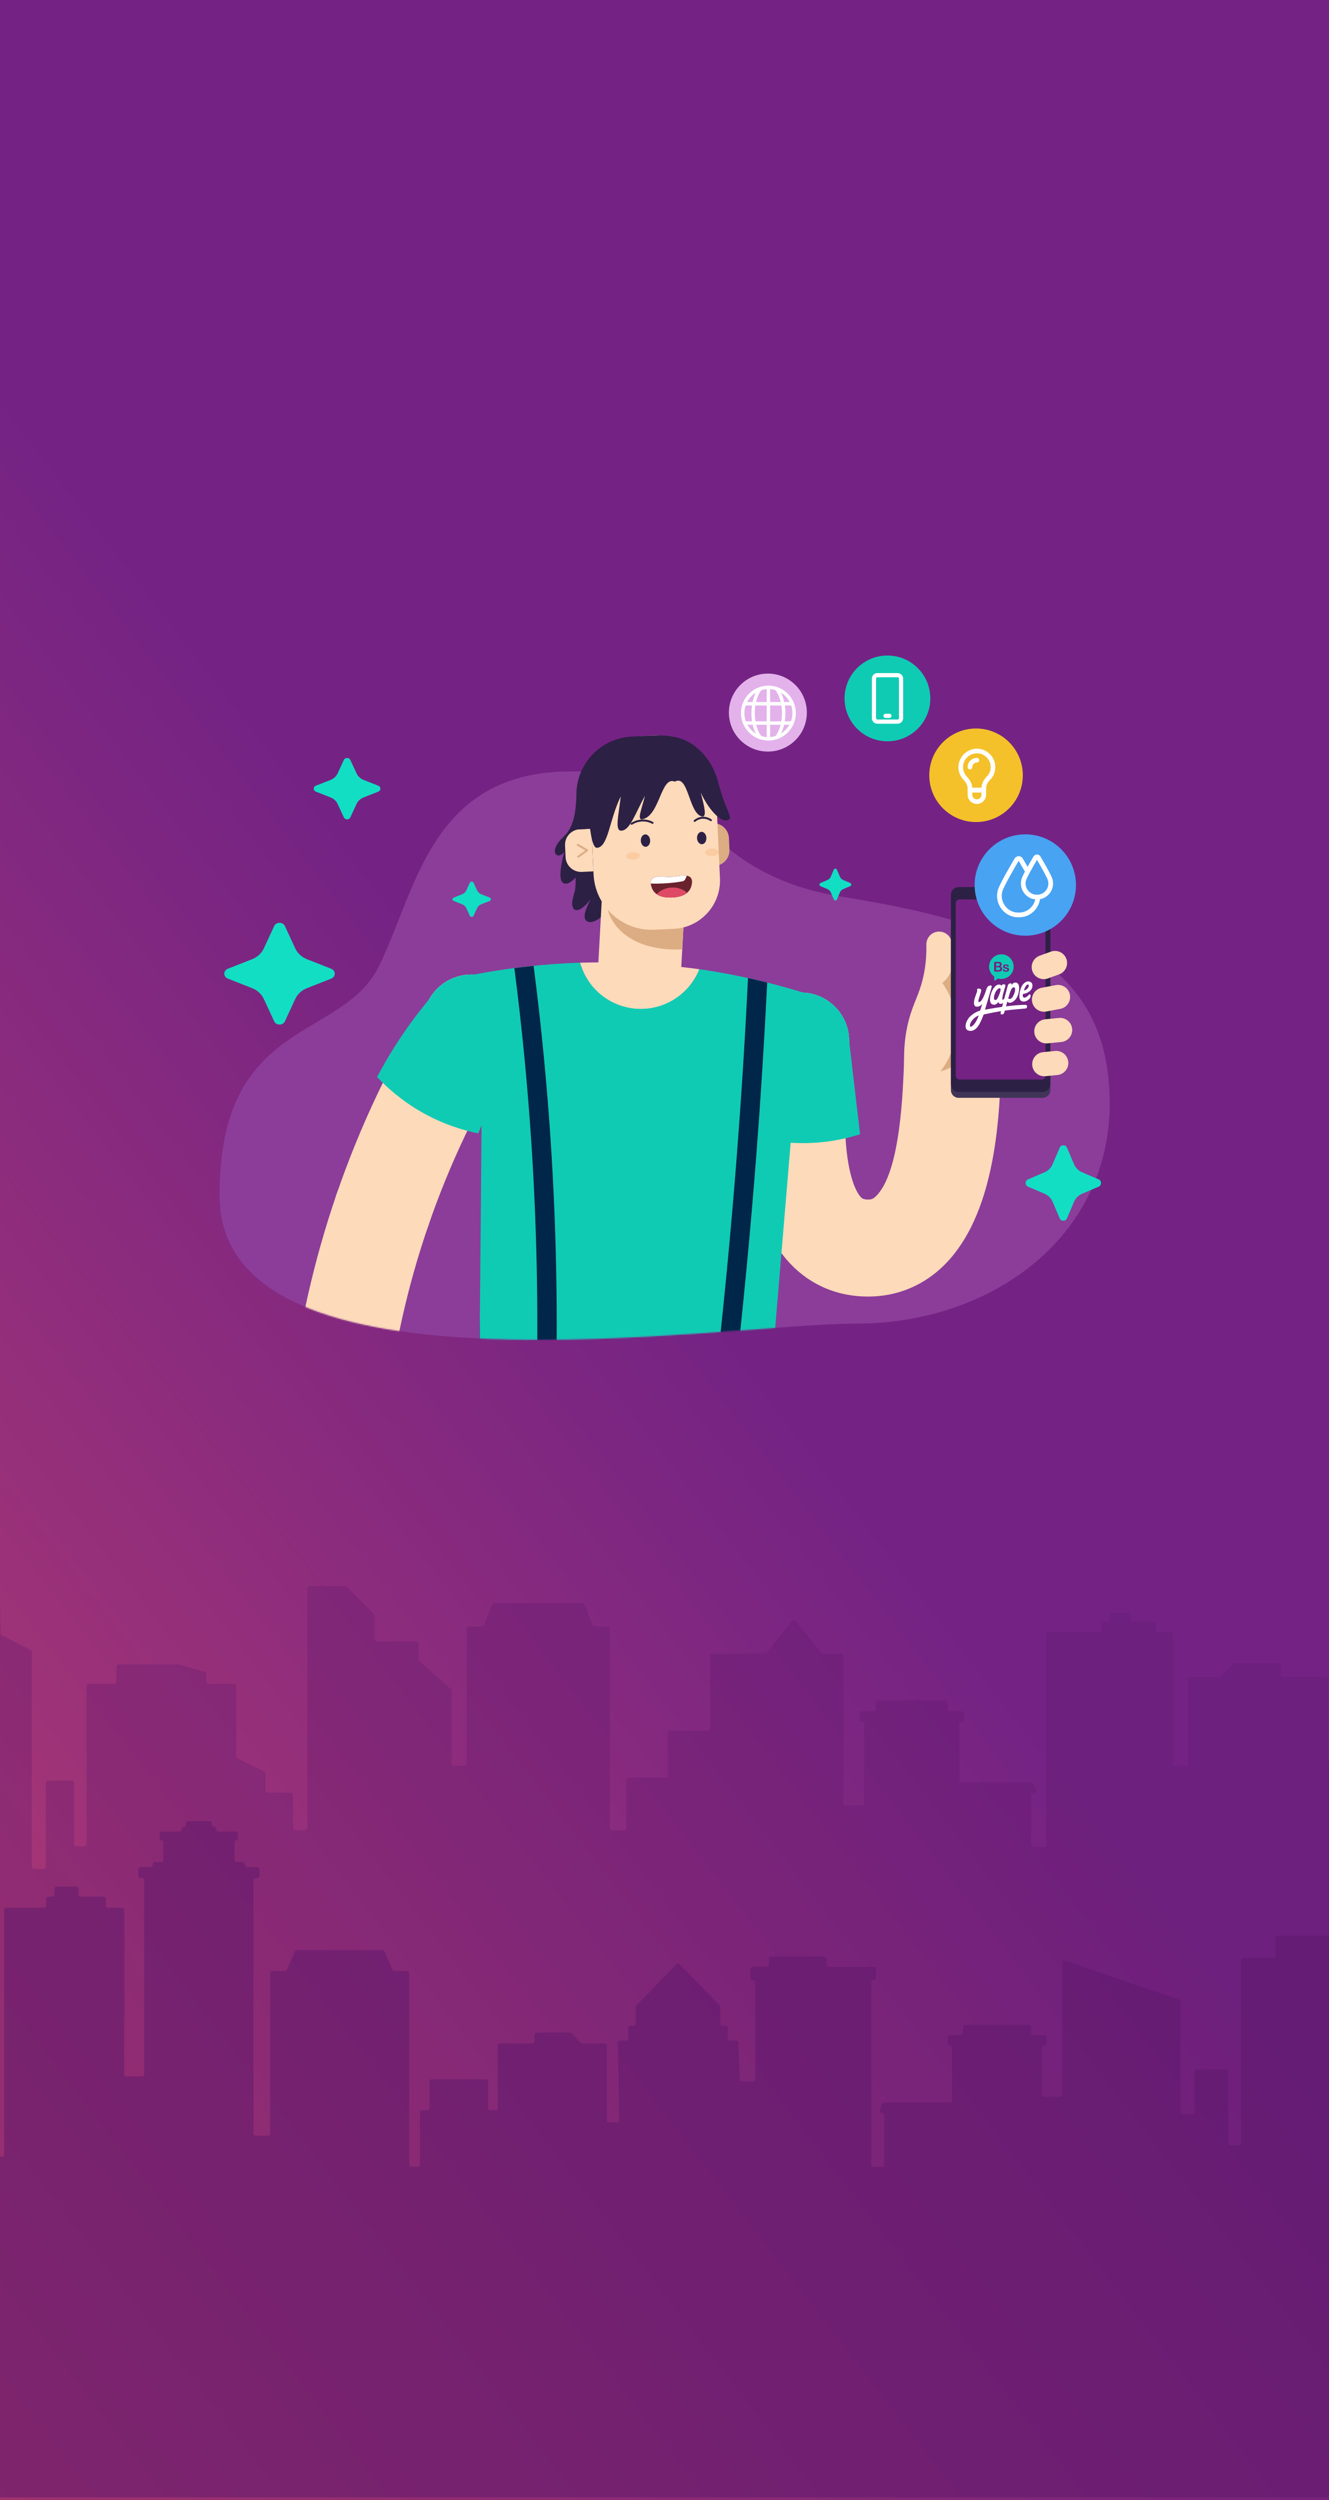 <svg width="1000" height="1881" viewBox="0 0 1000 1881" fill="none" xmlns="http://www.w3.org/2000/svg">
<rect x="0" y="0" width="1000" height="1881" fill="#333333" stroke="none"/>
<g clip-path="url(#clip0_1357_6465)">
<rect width="1000" height="1881" fill="white"/>
<g clip-path="url(#clip1_1357_6465)">
<rect width="1000" height="1881" fill="url(#paint0_linear_1357_6465)"/>
<path opacity="0.3" d="M1099.11 1359.92C1099.11 1358.91 1098.32 1358.08 1097.37 1358.08H1075.81C1074.85 1358.08 1074.07 1357.26 1074.07 1356.25V1327.69C1074.07 1326.68 1073.29 1325.85 1072.33 1325.85H1066.45C1065.5 1325.85 1064.72 1325.03 1064.72 1324.02V1297.89C1064.72 1296.88 1063.93 1296.05 1062.98 1296.05H1010.11C1009.15 1296.05 1008.37 1296.88 1008.37 1297.89V1324.02C1008.37 1325.03 1007.59 1325.85 1006.63 1325.85H1000.75C999.801 1325.85 999.017 1325.03 999.017 1324.02V1263.41C999.017 1262.4 998.233 1261.57 997.281 1261.57H965.411C964.459 1261.57 963.675 1260.74 963.675 1259.73V1252.98C963.675 1251.97 962.89 1251.14 961.938 1251.14H929.06C928.556 1251.14 928.108 1251.38 927.772 1251.74L919.426 1261.04C919.09 1261.39 918.642 1261.63 918.138 1261.63H895.79C894.838 1261.63 894.054 1262.46 894.054 1263.47V1326.57C894.054 1327.57 893.27 1328.4 892.317 1328.4H884.028C883.076 1328.4 882.292 1327.57 882.292 1326.57V1229.58C882.292 1228.57 881.508 1227.74 880.556 1227.74H871.594C870.642 1227.74 869.858 1226.91 869.858 1225.9V1221.99C869.858 1220.99 869.073 1220.16 868.121 1220.16H852.887C851.934 1220.16 851.15 1219.33 851.15 1218.32V1215.12C851.15 1214.11 850.366 1213.28 849.414 1213.28H836.475C835.523 1213.28 834.739 1214.11 834.739 1215.12V1218.32C834.739 1219.33 833.955 1220.16 833.003 1220.16H830.931C829.978 1220.16 829.194 1220.99 829.194 1221.99V1225.9C829.194 1226.91 828.41 1227.74 827.458 1227.74H788.867C787.915 1227.74 787.131 1228.57 787.131 1229.58V1387.77C787.131 1388.78 786.347 1389.6 785.394 1389.6H777.665C776.713 1389.6 775.929 1388.78 775.929 1387.77V1350.86C775.929 1349.85 776.713 1349.02 777.665 1349.02H777.889C779.177 1349.02 780.018 1347.6 779.513 1346.41L777.609 1341.97C777.329 1341.32 776.713 1340.9 775.985 1340.9H723.615C722.663 1340.9 721.879 1340.07 721.879 1339.07V1297.18C721.879 1296.17 722.663 1295.34 723.615 1295.34C724.568 1295.34 725.352 1294.51 725.352 1293.51V1289.06C725.352 1288.05 724.568 1287.23 723.615 1287.23H714.822C713.87 1287.23 713.086 1286.4 713.086 1285.39V1280.95C713.086 1279.94 712.301 1279.11 711.349 1279.11H660.772C659.82 1279.11 659.036 1279.94 659.036 1280.95V1285.39C659.036 1286.4 658.252 1287.23 657.3 1287.23H648.506C647.554 1287.23 646.77 1288.05 646.77 1289.06V1293.51C646.77 1294.51 647.554 1295.34 648.506 1295.34C649.458 1295.34 650.242 1296.17 650.242 1297.18V1356.43C650.242 1357.43 649.458 1358.26 648.506 1358.26H636.352C635.4 1358.26 634.616 1357.43 634.616 1356.43V1245.93C634.616 1244.92 633.831 1244.09 632.879 1244.09H619.101C618.597 1244.09 618.093 1243.86 617.757 1243.44L598.657 1219.57C597.929 1218.68 596.697 1218.68 595.969 1219.57L576.869 1243.44C576.533 1243.86 576.029 1244.09 575.525 1244.09H536.15C535.198 1244.09 534.414 1244.92 534.414 1245.93V1300.14C534.414 1301.15 533.63 1301.98 532.677 1301.98H504.224C503.272 1301.98 502.488 1302.81 502.488 1303.81V1335.45C502.488 1336.46 501.704 1337.29 500.752 1337.29H472.971C472.018 1337.29 471.234 1338.12 471.234 1339.13V1375.09C471.234 1376.1 470.45 1376.93 469.498 1376.93H460.649C459.696 1376.93 458.912 1376.1 458.912 1375.09V1225.43C458.912 1224.42 458.128 1223.59 457.176 1223.59H447.374C446.646 1223.59 446.03 1223.12 445.75 1222.47L439.813 1207.18C439.533 1206.47 438.917 1206.06 438.189 1206.06H371.873C371.145 1206.06 370.528 1206.53 370.248 1207.18L364.311 1222.47C364.031 1223.18 363.415 1223.59 362.687 1223.59H352.885C351.933 1223.59 351.149 1224.42 351.149 1225.43V1326.57C351.149 1327.57 350.365 1328.4 349.413 1328.4H341.515C340.563 1328.4 339.779 1327.57 339.779 1326.57V1272.12C339.779 1271.58 339.555 1271.05 339.163 1270.7L315.527 1249.48C315.135 1249.13 314.911 1248.6 314.911 1248.06V1236.69C314.911 1235.68 314.126 1234.85 313.174 1234.85H283.545C282.593 1234.85 281.809 1234.02 281.809 1233.01V1215.65C281.809 1215.12 281.585 1214.65 281.249 1214.29L260.861 1193.79C260.525 1193.44 260.077 1193.26 259.629 1193.26H233.024C232.072 1193.26 231.288 1194.09 231.288 1195.1V1375.03C231.288 1376.04 230.504 1376.87 229.551 1376.87H222.27C221.318 1376.87 220.534 1376.04 220.534 1375.03V1350.5C220.534 1349.49 219.75 1348.66 218.797 1348.66H201.49C200.538 1348.66 199.754 1347.84 199.754 1346.83V1334.56C199.754 1333.85 199.362 1333.2 198.746 1332.9L178.75 1322.89C178.134 1322.6 177.742 1321.94 177.742 1321.23V1268.62C177.742 1267.61 176.958 1266.79 176.006 1266.79H156.962C156.01 1266.79 155.226 1265.96 155.226 1264.95V1259.68C155.226 1258.85 154.722 1258.14 153.938 1257.9L134.614 1252.21C134.614 1252.21 134.278 1252.15 134.166 1252.15H89.302C88.35 1252.15 87.566 1252.98 87.566 1253.99V1264.95C87.566 1265.96 86.782 1266.79 85.83 1266.79H66.786C65.834 1266.79 65.05 1267.61 65.05 1268.62V1387.23C65.05 1388.24 64.266 1389.07 63.314 1389.07H57.545C56.593 1389.07 55.809 1388.24 55.809 1387.23V1341.38C55.809 1340.37 55.024 1339.54 54.072 1339.54H36.205C35.253 1339.54 34.468 1340.37 34.468 1341.38V1404.18C34.468 1405.19 33.684 1406.02 32.732 1406.02H25.619C24.667 1406.02 23.883 1405.19 23.883 1404.18V1243.09C23.883 1242.38 23.491 1241.72 22.93 1241.43L1.367 1230.11C0.751 1229.81 0.414 1229.16 0.414 1228.45L0.246 1211.51C0.246 1210.09 -1.154 1209.26 -2.33 1209.91L-57.78 1241.37C-58.34 1241.66 -58.732 1242.32 -58.732 1243.03V1356.37C-58.732 1357.37 -59.516 1358.2 -60.468 1358.2H-66.518C-67.47 1358.2 -68.254 1357.37 -68.254 1356.37V1274.55C-68.254 1273.54 -69.038 1272.71 -69.99 1272.71H-91.386C-91.89 1272.71 -92.338 1272.47 -92.674 1272.12L-100.684 1263.17C-101.02 1262.82 -101.468 1262.58 -101.972 1262.58H-133.449C-134.402 1262.58 -135.186 1263.41 -135.186 1264.42V1270.75C-135.186 1271.76 -135.97 1272.59 -136.922 1272.59H-167.392C-168.344 1272.59 -169.128 1273.42 -169.128 1274.43V1332.55C-169.128 1333.56 -169.912 1334.39 -170.864 1334.39H-176.409C-177.361 1334.39 -178.145 1333.56 -178.145 1332.55V1307.61C-178.145 1306.6 -178.93 1305.77 -179.882 1305.77H-230.571C-231.523 1305.77 -232.307 1306.6 -232.307 1307.61V1332.55C-232.307 1333.56 -233.091 1334.39 -234.043 1334.39H-239.588C-240.541 1334.39 -241.325 1335.22 -241.325 1336.22C-241.325 1429.87 -241.329 1883.85 -241.325 1977.5C-241.325 1977.5 1046.05 1977.5 1099.11 1977.5C1099.11 1969.02 1099.11 1388.03 1099.11 1359.92Z" fill="#5E186C"/>
<path opacity="0.5" d="M1334.46 1599.33V1490.53C1334.46 1489.54 1333.71 1488.81 1332.83 1488.81H1299.5C1298.56 1488.81 1297.87 1488.02 1297.87 1487.09V1483.98C1297.87 1482.99 1297.12 1482.26 1296.24 1482.26H1294.67C1293.73 1482.26 1293.05 1481.47 1293.05 1480.54V1478.03C1293.05 1477.03 1292.29 1476.31 1291.42 1476.31H1280.39C1279.45 1476.31 1278.76 1477.1 1278.76 1478.03V1480.54C1278.76 1481.53 1278.01 1482.26 1277.13 1482.26H1264.1C1263.16 1482.26 1262.47 1483.06 1262.47 1483.98V1487.09C1262.47 1488.09 1261.72 1488.81 1260.84 1488.81H1253.26C1252.32 1488.81 1251.63 1489.61 1251.63 1490.53V1623.48C1251.63 1624.47 1250.88 1625.2 1250 1625.2H1241.11C1240.17 1625.2 1239.48 1624.41 1239.48 1623.48V1472.53C1239.48 1471.54 1238.73 1470.81 1237.85 1470.81H1231.33C1230.39 1470.81 1229.71 1470.02 1229.71 1469.09V1453.34C1229.71 1452.35 1228.95 1451.62 1228.08 1451.62H1193.37C1192.43 1451.62 1191.74 1452.42 1191.74 1453.34V1469.09C1191.74 1470.09 1190.99 1470.81 1190.11 1470.81H1125.83C1124.89 1470.81 1124.2 1471.61 1124.2 1472.53V1595.03C1124.2 1596.02 1123.45 1596.75 1122.57 1596.75H1114.49C1113.55 1596.75 1112.86 1595.95 1112.86 1595.03V1569.15C1112.86 1568.16 1112.11 1567.43 1111.23 1567.43H1090.56C1089.62 1567.43 1088.93 1566.64 1088.93 1565.71V1550.95C1088.93 1550.29 1088.55 1549.63 1087.99 1549.36L1064.56 1537.58C1063.99 1537.32 1063.62 1536.66 1063.62 1536V1474.85C1063.62 1473.86 1062.87 1473.13 1061.99 1473.13H1039.31C1038.37 1473.13 1037.68 1472.34 1037.68 1471.41V1464.66C1037.68 1463.86 1037.18 1463.2 1036.49 1462.94L1013.94 1456.32C1013.94 1456.32 1013.62 1456.32 1013.5 1456.32H961.371C960.432 1456.32 959.742 1457.11 959.742 1458.04V1471.41C959.742 1472.4 958.99 1473.13 958.113 1473.13H935.434C934.494 1473.13 933.805 1473.92 933.805 1474.85V1612.17C933.805 1613.16 933.053 1613.89 932.176 1613.89H925.848C924.908 1613.89 924.219 1613.09 924.219 1612.17V1558.63C924.219 1557.64 923.468 1556.91 922.59 1556.91H900.224C899.284 1556.91 898.595 1557.7 898.595 1558.63V1588.81C898.595 1589.8 897.843 1590.53 896.966 1590.53H889.949C889.009 1590.53 888.32 1589.73 888.32 1588.81V1505.95C888.32 1505.22 887.882 1504.5 887.193 1504.3L801.486 1475.05C800.421 1474.65 799.294 1475.51 799.294 1476.7V1575.7C799.294 1576.69 798.542 1577.42 797.665 1577.42H785.635C784.696 1577.42 784.007 1576.63 784.007 1575.7V1540.5C784.007 1539.5 784.758 1538.78 785.635 1538.78C786.575 1538.78 787.264 1537.98 787.264 1537.06V1532.82C787.264 1531.83 786.513 1531.1 785.635 1531.1H777.366C776.426 1531.1 775.737 1530.31 775.737 1529.38V1525.14C775.737 1524.15 774.985 1523.42 774.108 1523.42H726.305C725.365 1523.42 724.676 1524.22 724.676 1525.14V1529.38C724.676 1530.37 723.924 1531.1 723.047 1531.1H714.777C713.838 1531.1 713.148 1531.89 713.148 1532.82V1537.06C713.148 1538.05 713.9 1538.78 714.777 1538.78C715.717 1538.78 716.406 1539.57 716.406 1540.5V1580C716.406 1581 715.654 1581.72 714.777 1581.72H665.283C664.657 1581.72 664.03 1582.12 663.78 1582.78L661.963 1587.02C661.461 1588.21 662.276 1589.47 663.466 1589.47H663.654C664.594 1589.47 665.283 1590.26 665.283 1591.19V1628.44C665.283 1629.44 664.531 1630.17 663.654 1630.17H657.201C656.261 1630.17 655.572 1629.37 655.572 1628.44V1491.46C655.572 1490.47 656.324 1489.74 657.201 1489.74H657.577C658.517 1489.74 659.206 1488.95 659.206 1488.02V1481.47C659.206 1480.47 658.454 1479.75 657.577 1479.75H623.62C622.681 1479.75 621.991 1478.95 621.991 1478.03V1473.66C621.991 1472.67 621.239 1471.94 620.362 1471.94H580.203C579.263 1471.94 578.574 1472.73 578.574 1473.66V1478.03C578.574 1479.02 577.822 1479.75 576.945 1479.75H566.357C565.418 1479.75 564.729 1480.54 564.729 1481.47V1488.02C564.729 1489.01 565.48 1489.74 566.357 1489.74H566.733C567.673 1489.74 568.362 1490.53 568.362 1491.46V1564.12C568.362 1565.11 567.61 1565.84 566.733 1565.84H558.338C557.461 1565.84 556.709 1565.11 556.709 1564.19L555.644 1536.86C555.644 1535.93 554.892 1535.2 554.015 1535.2H549.316C548.376 1535.2 547.687 1534.41 547.687 1533.48V1525.74C547.687 1524.75 546.936 1524.02 546.058 1524.02H543.74C542.801 1524.02 542.111 1523.22 542.111 1522.3V1510.06C542.111 1509.59 541.924 1509.13 541.61 1508.8L511.35 1477.76C510.723 1477.1 509.658 1477.1 509.032 1477.76L478.834 1508.8C478.521 1509.13 478.333 1509.59 478.333 1510.06V1522.3C478.333 1523.29 477.581 1524.02 476.704 1524.02H474.386C473.446 1524.02 472.757 1524.81 472.757 1525.74V1533.48C472.757 1534.47 472.005 1535.2 471.128 1535.2H466.492C465.552 1535.2 464.8 1536 464.863 1536.99L465.991 1595.03C465.991 1596.02 465.239 1596.81 464.362 1596.81H458.222C457.282 1596.81 456.593 1596.02 456.593 1595.09V1539.04C456.593 1538.05 455.841 1537.32 454.964 1537.32H437.86C437.422 1537.32 436.983 1537.12 436.67 1536.79L430.279 1529.71C429.966 1529.38 429.528 1529.18 429.089 1529.18H403.778C402.839 1529.18 402.149 1529.97 402.149 1530.9V1535.6C402.149 1536.59 401.397 1537.32 400.52 1537.32H376.149C375.209 1537.32 374.52 1538.11 374.52 1539.04V1585.83C374.52 1586.82 373.768 1587.55 372.891 1587.55H368.882C367.942 1587.55 367.253 1586.75 367.253 1585.83V1566.04C367.253 1565.05 366.501 1564.32 365.624 1564.32H324.838C323.898 1564.32 323.209 1565.11 323.209 1566.04V1585.83C323.209 1586.82 322.457 1587.55 321.58 1587.55H317.571C316.631 1587.55 315.942 1588.34 315.942 1589.27V1628.44C315.942 1629.44 315.19 1630.17 314.313 1630.17H309.551C308.612 1630.17 307.922 1629.37 307.922 1628.44V1484.51C307.922 1483.52 307.171 1482.79 306.293 1482.79H296.645C296.019 1482.79 295.392 1482.39 295.142 1481.73L289.378 1468.17C289.127 1467.57 288.501 1467.11 287.874 1467.11H223.281C222.655 1467.11 222.028 1467.5 221.777 1468.17L216.014 1481.73C215.763 1482.33 215.136 1482.79 214.51 1482.79H204.862C203.922 1482.79 203.233 1483.59 203.233 1484.51V1605.02C203.233 1606.01 202.481 1606.74 201.604 1606.74H192.394C191.454 1606.74 190.765 1605.94 190.765 1605.02V1414.56C190.765 1413.57 191.517 1412.84 192.394 1412.84H193.647C194.587 1412.84 195.276 1412.05 195.276 1411.12V1406.36C195.276 1405.36 194.524 1404.64 193.647 1404.64H186.004C185.064 1404.64 184.375 1403.84 184.375 1402.92V1402.59C184.375 1401.59 183.623 1400.86 182.746 1400.86H178.047C177.107 1400.86 176.418 1400.07 176.418 1399.14V1385.91C176.418 1385.18 176.982 1384.52 177.734 1384.52C178.423 1384.52 179.049 1383.92 179.049 1383.13V1379.62C179.049 1378.63 178.298 1377.9 177.421 1377.9H164.264C163.324 1377.9 162.635 1377.11 162.635 1376.18V1375.98C162.635 1374.99 161.883 1374.26 161.006 1374.26C160.066 1374.26 159.377 1373.47 159.377 1372.54V1371.81C159.377 1370.82 158.625 1370.09 157.748 1370.09H141.521C140.582 1370.09 139.893 1370.89 139.893 1371.81V1372.54C139.893 1373.53 139.141 1374.26 138.264 1374.26C137.324 1374.26 136.635 1375.06 136.635 1375.98V1376.18C136.635 1377.17 135.883 1377.9 135.006 1377.9H121.849C120.909 1377.9 120.22 1378.7 120.22 1379.62V1383.13C120.22 1383.86 120.784 1384.52 121.536 1384.52C122.225 1384.52 122.852 1385.11 122.852 1385.91V1399.14C122.852 1400.14 122.1 1400.86 121.223 1400.86H116.524C115.584 1400.86 114.895 1401.66 114.895 1402.59V1402.92C114.895 1403.91 114.143 1404.64 113.266 1404.64H105.623C104.683 1404.64 103.994 1405.43 103.994 1406.36V1411.12C103.994 1412.11 104.746 1412.84 105.623 1412.84H106.876C107.815 1412.84 108.505 1413.64 108.505 1414.56V1560.35C108.505 1561.34 107.753 1562.07 106.876 1562.07H95.16C94.22 1562.07 93.531 1561.28 93.531 1560.35V1436.93C93.531 1435.94 92.779 1435.21 91.902 1435.21H81.377C80.437 1435.21 79.748 1434.42 79.748 1433.49V1428.59C79.748 1427.6 78.996 1426.87 78.119 1426.87H60.702C59.762 1426.87 59.073 1426.08 59.073 1425.15V1421.05C59.073 1420.06 58.321 1419.33 57.444 1419.33H42.596C41.656 1419.33 40.967 1420.12 40.967 1421.05V1425.15C40.967 1426.14 40.215 1426.87 39.338 1426.87H36.456C35.516 1426.87 34.827 1427.67 34.827 1428.59V1433.49C34.827 1434.48 34.075 1435.21 33.198 1435.21H4.755C3.815 1435.21 3.126 1436 3.126 1436.93V1620.9C3.126 1621.89 2.374 1622.62 1.497 1622.62H-6.209C-7.149 1622.62 -7.838 1621.83 -7.838 1620.9V1574.38C-7.838 1573.39 -7.086 1572.66 -6.209 1572.66H-5.27C-4.079 1572.66 -3.265 1571.33 -3.766 1570.21L-6.147 1564.65C-6.397 1564.06 -7.024 1563.59 -7.65 1563.59H-66.354C-67.294 1563.59 -67.983 1562.8 -67.983 1561.87V1514.75C-67.983 1513.76 -67.231 1513.03 -66.354 1513.03H-65.79C-64.851 1513.03 -64.161 1512.24 -64.161 1511.31V1505.75C-64.161 1504.76 -64.913 1504.03 -65.79 1504.03H-76.128C-77.067 1504.03 -77.757 1503.24 -77.757 1502.31V1496.75C-77.757 1495.76 -78.508 1495.03 -79.386 1495.03H-136.21C-137.15 1495.03 -137.839 1495.83 -137.839 1496.75V1502.31C-137.839 1503.31 -138.591 1504.03 -139.468 1504.03H-149.805C-150.745 1504.03 -151.434 1504.83 -151.434 1505.75V1511.31C-151.434 1512.31 -150.682 1513.03 -149.805 1513.03H-149.241C-148.302 1513.03 -147.612 1513.83 -147.612 1514.75V1592.91C-147.612 1593.9 -148.364 1594.63 -149.241 1594.63H-156.133C-157.073 1594.63 -157.762 1595.42 -157.762 1596.35V1745.58C-157.762 1746.57 -157.01 1878.79 -156.133 1878.79H1342.48C1343.42 1878.79 1344.11 1746.5 1344.11 1745.58V1602.77C1344.11 1601.78 1343.35 1601.05 1342.48 1601.05H1339.22C1338.28 1601.05 1337.59 1600.25 1337.59 1599.33H1334.46Z" fill="#5E186C"/>
</g>
<path d="M429.64 580.336C531.787 580.28 519.902 656.483 633.884 674.73C747.865 692.978 834.998 720.65 834.998 830.03C834.998 931.504 745.199 995.783 644.387 995.783C543.576 995.783 165.783 1058.28 165.214 899.875C164.732 765.455 256.766 783.682 284.925 727.269C313.084 670.856 323.511 580.397 429.64 580.336Z" fill="#8B3D99"/>
<mask id="mask0_1357_6465" style="mask-type:alpha" maskUnits="userSpaceOnUse" x="165" y="541" width="670" height="467">
<path d="M834.998 541.234C834.998 604.933 835 717.828 835 830.031C835 931.505 745.201 995.784 644.389 995.784C543.578 995.784 165.785 1058.28 165.216 899.876C164.73 764.497 165.216 606.197 165.216 541.236C385.848 541.238 611.451 541.234 834.998 541.234Z" fill="#8B3D99"/>
</mask>
<g mask="url(#mask0_1357_6465)">
<path d="M653.693 975.423C628.106 975.554 606.81 965.118 591.806 947.545C555.826 905.45 562.044 831.273 566.102 780.245C567.708 760.161 585.31 745.171 605.38 746.776C625.464 748.382 640.454 765.955 638.849 786.054C637.316 805.19 634.703 829.258 636.148 855.079C637.929 886.869 645.125 897.612 647.285 900.137C648.511 901.567 649.329 902.209 652.058 902.399C655.517 902.647 656.875 901.961 658.641 900.356C677.776 882.913 679.455 819.552 680.331 796.432C681.09 776.289 698.108 760.613 718.178 761.343C738.321 762.102 754.026 779.048 753.267 799.191C753.223 800.3 753.194 801.774 753.15 803.54C752.026 851.546 746.1 919.403 707.786 954.302C692.664 968.081 674.069 975.306 653.678 975.423H653.693Z" fill="#FCDABA"/>
<path d="M716.806 834.308C736.959 834.308 753.297 817.971 753.297 797.818C753.297 777.665 736.959 761.328 716.806 761.328C696.654 761.328 680.316 777.665 680.316 797.818C680.316 817.971 696.654 834.308 716.806 834.308Z" fill="#FCDABA"/>
<path d="M708.793 749.403L690.869 772.158L742.743 823.493L779.992 823.288L779.613 749.024L708.793 749.403Z" fill="#FCDABA"/>
<path d="M680.316 798.008C680.17 792.082 680.418 783.003 682.666 772.275C685.644 758.132 689.906 751.87 693.248 740.602C695.335 733.523 697.32 723.612 697.014 710.782C696.882 705.396 701.115 700.915 706.501 700.842C711.478 700.784 715.726 704.535 716.193 709.498C717.069 718.868 717.04 728.487 715.989 738.267C719.141 741.332 725.68 748.557 727.987 759.737C732.219 780.23 718.499 795.965 716.806 797.818L680.316 798.008Z" fill="#FCDABA"/>
<path d="M707.713 805.934C710.588 802.241 719.346 790.083 719.463 772.232C719.579 755.198 711.785 743.332 708.983 739.449C710.355 738.427 712.763 736.34 714.573 732.881C716.427 729.349 716.733 726.094 716.777 724.386C716.719 727.174 716.587 730.049 716.398 733.027C716.281 734.808 716.135 736.559 715.974 738.267C728.658 744.996 736.438 758.205 735.854 772.086C735.183 787.908 723.754 801.832 707.713 805.949V805.934Z" fill="#DCAC82"/>
<g clip-path="url(#clip2_1357_6465)">
<path d="M790.334 820.138V677.631C790.334 674.43 787.73 671.836 784.519 671.836H721.332C718.121 671.836 715.517 674.43 715.517 677.631V820.138C715.517 823.339 718.121 825.933 721.332 825.933H784.519C787.73 825.933 790.334 823.339 790.334 820.138Z" fill="#403556"/>
<path d="M790.334 815.669V673.162C790.334 669.961 787.73 667.367 784.519 667.367H721.332C718.121 667.367 715.517 669.961 715.517 673.162V815.669C715.517 818.87 718.121 821.464 721.332 821.464H784.519C787.73 821.464 790.334 818.87 790.334 815.669Z" fill="#2C2044"/>
<path d="M786.701 809.293V679.538C786.701 677.95 785.41 676.663 783.816 676.663H722.02C720.426 676.663 719.135 677.95 719.135 679.538V809.293C719.135 810.881 720.426 812.168 722.02 812.168H783.816C785.41 812.168 786.701 810.881 786.701 809.293Z" fill="#742384"/>
<path d="M745.384 673.698H760.452C761.327 673.698 762.036 672.991 762.036 672.119V671.925C762.036 671.053 761.327 670.346 760.452 670.346H745.384C744.509 670.346 743.799 671.053 743.799 671.925V672.119C743.799 672.991 744.509 673.698 745.384 673.698Z" fill="#544A69"/>
<path d="M771.117 755.963C766.661 756.045 761.604 756.527 756.931 757.115C757.454 755.231 757.974 753.37 757.974 753.37C757.974 753.37 758.509 754.524 760.018 754.407C762.161 754.241 764.769 752.148 766.031 748.315C767.373 744.242 767.253 739.618 764.515 739.229C762.303 738.916 761.247 740.877 761.094 741.267C761.094 741.267 761.564 739.486 760.159 739.797C758.812 740.095 758.566 740.697 758.233 741.773C758.174 741.962 757.04 746.194 755.852 750.653C755.834 750.682 755.82 750.716 755.809 750.753C755.516 751.761 754.935 752.099 754.515 752.125C753.158 752.213 756.076 743.231 756.297 742.549C756.589 741.651 756.764 740.97 755.774 740.595C755.107 740.341 754.192 740.433 753.924 741.152C753.811 741.453 753.729 741.675 753.729 741.675C753.729 741.675 752.967 740.539 751.281 740.693C749.594 740.848 747.465 742.906 746.056 746.518C744.647 750.13 744.035 755.31 747.377 755.826C749.074 756.088 750.497 755.115 751.243 753.512C751.243 753.512 751.113 754.585 752.23 755.111C752.669 755.319 753.76 755.238 754.788 754.655C754.518 755.673 754.263 756.638 754.036 757.498C746.819 758.499 741.14 759.616 741.14 759.616C741.141 759.612 745.095 746.2 745.986 743.248C746.732 740.777 745.326 741.314 744.287 741.617C743.18 741.939 742.656 742.875 742.101 744.574C739.679 751.995 737.772 754.306 736.389 753.808C735.121 753.351 739.11 745.47 738.153 744.429C737.323 743.527 735.614 743.576 735.288 744.107C734.962 744.639 735.447 745.125 735.239 745.878C735.031 746.63 733.433 750.704 733.265 751.616C733.096 752.528 731.71 757.585 735.378 757.366C737.546 757.237 739.031 755.592 739.188 755.135C738.511 757.1 737.544 760.27 737.544 760.27C737.544 760.27 733.106 761.383 729.569 765.096C726.76 768.043 724.774 774.392 728.969 775.404C735.489 776.977 738.571 766.994 740.153 763.24C745.439 762.06 749.47 761.276 753.199 760.692C753.143 760.91 753.106 761.059 753.093 761.12C752.754 762.683 752.83 763.309 754.046 763.158C755.358 762.995 755.523 762.32 755.952 760.686C755.981 760.574 756.018 760.435 756.061 760.275C760.48 759.677 764.818 759.302 770.787 758.802C772.642 758.647 772.622 758.336 772.804 757.225C773.008 755.965 771.557 755.955 771.117 755.963ZM759.736 747.349C760.628 744.424 761.448 743.254 762.218 742.923C764.057 742.133 764.405 744.447 762.987 747.96C761.344 752.025 759.427 751.932 758.692 751.131C758.691 751.131 758.793 750.436 759.736 747.349ZM751.526 749.113C750.738 751.022 749.999 752.365 748.983 752.373C747.527 752.383 747.565 750.188 748.601 747.425C749.473 745.102 751.062 743.639 751.921 743.473C752.778 743.308 753.776 743.668 751.526 749.113ZM732.262 771.325C728.796 774.427 729.67 770.178 730.958 768.342C733.405 764.857 736.427 763.976 736.427 763.976C734.891 768.48 732.972 770.688 732.262 771.325Z" fill="white"/>
<path d="M775.726 744.726C777.036 743.205 777.633 739.965 775.437 738.772C772.779 737.33 769.31 739.532 767.878 744.277C766.604 748.497 766.128 753.686 770.448 753.494C772.576 753.4 774.412 751.864 775.077 750.723C775.399 750.169 775.528 749.298 775.471 748.91C775.314 747.824 774.651 747.666 773.527 749.093C773.25 749.407 771.032 751.385 769.948 750.21C769.164 749.361 769.823 747.695 769.854 747.694C771.273 747.59 773.756 747.015 775.726 744.726ZM772.547 741.042C773.74 739.924 774.881 741.261 773.502 743.186C772.11 745.128 770.479 745.078 770.466 745.14C770.633 744.38 771.247 742.262 772.547 741.042Z" fill="white"/>
<path d="M752.221 727.97C751.961 727.802 751.572 727.719 751.055 727.719H749.509V729.868H751.105C752.109 729.868 752.612 729.505 752.612 728.779C752.612 728.406 752.482 728.137 752.221 727.97Z" fill="#10CBB4"/>
<path d="M753.047 717.968C748.375 718.184 744.56 721.947 744.274 726.63C744.081 729.8 745.48 732.65 747.744 734.456C747.977 734.642 748.113 734.923 748.113 735.222V737.264C748.113 737.42 748.201 737.565 748.339 737.638L748.396 737.668C748.529 737.738 748.689 737.726 748.81 737.638L750.557 736.375C750.786 736.21 751.074 736.152 751.349 736.217C752.034 736.381 752.748 736.468 753.483 736.468C758.579 736.468 762.71 732.324 762.71 727.212C762.71 721.957 758.342 717.723 753.047 717.968ZM753.804 730.001C753.593 730.33 753.309 730.573 752.952 730.731C752.729 730.825 752.471 730.89 752.182 730.929C751.892 730.968 751.553 730.987 751.166 730.987H748.923C748.6 730.987 748.369 730.915 748.23 730.769C748.091 730.623 748.022 730.391 748.022 730.073V724.54C748.022 724.216 748.093 723.982 748.235 723.84C748.376 723.697 748.606 723.626 748.922 723.626H751.299C751.649 723.626 751.953 723.648 752.211 723.691C752.468 723.735 752.698 723.819 752.901 723.942C753.074 724.046 753.228 724.177 753.361 724.336C753.495 724.496 753.597 724.672 753.667 724.863C753.736 725.056 753.771 725.259 753.771 725.474C753.771 726.21 753.404 726.748 752.67 727.091C753.634 727.398 754.116 727.998 754.116 728.887C754.119 729.3 754.014 729.67 753.804 730.001ZM759.024 730.291C758.84 730.56 758.57 730.765 758.21 730.904C757.852 731.042 757.415 731.112 756.901 731.112C756.41 731.112 755.989 731.038 755.64 730.887C755.29 730.736 755.03 730.548 754.864 730.323C754.697 730.097 754.614 729.87 754.614 729.642C754.614 729.492 754.667 729.363 754.774 729.255C754.881 729.148 755.016 729.095 755.179 729.095C755.322 729.095 755.433 729.13 755.51 729.2C755.587 729.27 755.66 729.369 755.73 729.496C755.87 729.741 756.038 729.923 756.232 730.044C756.427 730.165 756.694 730.225 757.031 730.225C757.305 730.225 757.528 730.163 757.704 730.042C757.879 729.92 757.966 729.78 757.966 729.622C757.966 729.381 757.875 729.205 757.693 729.095C757.512 728.984 757.212 728.879 756.795 728.779C756.325 728.662 755.941 728.539 755.647 728.41C755.351 728.281 755.115 728.111 754.939 727.9C754.762 727.689 754.673 727.43 754.673 727.122C754.673 726.847 754.755 726.588 754.918 726.344C755.082 726.099 755.323 725.905 755.642 725.759C755.961 725.613 756.345 725.541 756.795 725.541C757.148 725.541 757.467 725.578 757.748 725.652C758.031 725.726 758.265 725.824 758.454 725.949C758.643 726.073 758.786 726.209 758.885 726.36C758.983 726.511 759.032 726.658 759.032 726.801C759.032 726.958 758.98 727.087 758.875 727.188C758.77 727.288 758.62 727.339 758.427 727.339C758.286 727.339 758.167 727.299 758.068 727.219C757.97 727.138 757.857 727.017 757.73 726.857C757.627 726.723 757.506 726.616 757.365 726.536C757.224 726.455 757.034 726.415 756.794 726.415C756.547 726.415 756.342 726.468 756.178 726.573C756.015 726.678 755.933 726.81 755.933 726.968C755.933 727.111 755.993 727.229 756.113 727.322C756.234 727.414 756.395 727.49 756.599 727.55C756.802 727.61 757.082 727.684 757.439 727.771C757.863 727.875 758.209 727.999 758.478 728.142C758.746 728.286 758.951 728.456 759.089 728.652C759.227 728.848 759.297 729.072 759.297 729.323C759.299 729.698 759.208 730.022 759.024 730.291Z" fill="#10CBB4"/>
<path d="M751.728 726.544C751.93 726.474 752.084 726.341 752.191 726.143C752.274 726.002 752.316 725.845 752.316 725.671C752.316 725.3 752.184 725.053 751.921 724.931C751.657 724.809 751.255 724.748 750.715 724.748H749.509V726.651H750.87C751.24 726.649 751.526 726.614 751.728 726.544Z" fill="#10CBB4"/>
</g>
<path d="M796.928 733.04C801.649 731.329 804.089 726.113 802.377 721.392C800.665 716.671 795.45 714.231 790.729 715.943L782.276 719.008C777.555 720.72 775.115 725.935 776.827 730.656C778.539 735.378 783.754 737.817 788.476 736.105L796.928 733.04Z" fill="#FCDABA"/>
<path d="M797.814 758.983C802.749 758.048 805.991 753.29 805.056 748.356C804.121 743.421 799.363 740.179 794.428 741.114L783.874 743.114C778.939 744.049 775.697 748.808 776.632 753.742C777.567 758.676 782.325 761.918 787.26 760.983L797.814 758.983Z" fill="#FCDABA"/>
<path d="M798.571 783.927C803.569 783.437 807.225 778.989 806.735 773.991C806.246 768.993 801.798 765.337 796.8 765.826L786.428 766.842C781.429 767.331 777.774 771.779 778.263 776.777C778.752 781.776 783.201 785.431 788.199 784.942L798.571 783.927Z" fill="#FCDABA"/>
<path d="M795.641 808.763C800.639 808.274 804.295 803.826 803.805 798.828C803.316 793.829 798.868 790.174 793.87 790.663L784.878 791.543C779.879 792.033 776.224 796.481 776.713 801.479C777.203 806.478 781.651 810.133 786.649 809.644L795.641 808.763Z" fill="#FCDABA"/>
<path d="M647.153 853.356C636.586 856.684 620.705 860.348 601.249 859.968C584.04 859.632 569.896 856.275 560 853.093C559.723 838.629 560.336 822.529 562.496 805.131C563.46 797.41 564.642 790.039 565.985 783.062C590.302 783.135 614.633 783.208 638.95 783.281C641.68 806.634 644.424 830.002 647.153 853.356Z" fill="#10CBB4"/>
<path d="M602.46 819.654C622.613 819.654 638.95 803.317 638.95 783.164C638.95 763.011 622.613 746.674 602.46 746.674C582.307 746.674 565.97 763.011 565.97 783.164C565.97 803.317 582.307 819.654 602.46 819.654Z" fill="#10CBB4"/>
<path d="M604.501 746.736L356.739 733.188C336.616 732.087 319.411 747.508 318.311 767.631C317.211 787.754 332.631 804.959 352.754 806.059L600.516 819.608C620.639 820.708 637.844 805.287 638.944 785.164C640.045 765.041 624.624 747.837 604.501 746.736Z" fill="#10CBB4"/>
<path d="M433.744 599.882C433.117 611.208 431.73 622.447 424.023 629.541C412.2 640.444 419.046 647.596 424.549 641.086C424.549 641.086 419.09 660.163 423.337 663.929C427.103 667.272 433.102 660.12 433.102 660.12C433.102 660.12 433.467 667.768 432.124 671.84C426.869 687.662 435.831 688.611 444.545 676.175C441.626 682.495 437.203 690.611 441.976 693.253C445.26 695.077 453.624 691.384 457.434 682.656L453.609 598.962L433.744 599.867V599.882Z" fill="#2C2044"/>
<path d="M361.056 994.238V1055.91L462.177 1070.5H477.153L578.289 1055.91V994.238H361.056Z" fill="#002649"/>
<path d="M512.621 727.465L516.358 659.098L453.975 655.682L450.238 724.05C445.567 724.064 440.955 724.123 436.445 724.254C441.758 743.609 458.908 757.942 479.605 759.066C500.302 760.204 518.912 747.827 526.312 729.173C521.846 728.56 517.263 727.991 512.621 727.465Z" fill="#FCDABA"/>
<path d="M514.869 686.289L513.337 714.182C502.507 714.766 485.152 713.788 471.578 704.097C460.776 696.375 457.843 686.99 456.938 683.122L514.855 686.289H514.869Z" fill="#DCAC82"/>
<path d="M287.711 946.946C307.864 946.946 324.201 930.609 324.201 910.456C324.201 890.303 307.864 873.966 287.711 873.966C267.558 873.966 251.221 890.303 251.221 910.456C251.221 930.609 267.558 946.946 287.711 946.946Z" fill="#FCDABA"/>
<path d="M246.332 1093.3C228.568 1089.17 216.322 1072.3 218.38 1053.73C224.248 1000.98 235.954 948.785 253.192 898.604C270.999 846.744 294.747 796.84 323.793 750.323C334.463 733.231 356.97 728.02 374.062 738.69C391.153 749.36 396.364 771.867 385.695 788.973C359.582 830.82 338.214 875.674 322.202 922.322C306.715 967.439 296.177 1014.38 290.908 1061.82C288.675 1081.84 270.634 1096.28 250.608 1094.04C249.149 1093.88 247.718 1093.64 246.317 1093.31L246.332 1093.3Z" fill="#FCDABA"/>
<path d="M359.874 852.685C349.014 850.481 333.353 845.986 316.494 836.235C301.607 827.624 290.864 817.815 283.741 810.24C290.499 797.454 298.833 783.661 309.138 769.488C313.721 763.197 318.319 757.329 322.873 751.856C344.125 763.693 365.362 775.545 386.614 787.383C377.696 809.145 368.777 830.908 359.859 852.671L359.874 852.685Z" fill="#10CBB4"/>
<path d="M354.751 806.139C374.904 806.139 391.241 789.802 391.241 769.649C391.241 749.496 374.904 733.159 354.751 733.159C334.598 733.159 318.261 749.496 318.261 769.649C318.261 789.802 334.598 806.139 354.751 806.139Z" fill="#10CBB4"/>
<path d="M436.296 623.878L445.045 623.477L446.513 655.555L437.764 655.955C431.32 656.25 425.861 651.269 425.566 644.825L425.166 636.076C424.871 629.631 429.852 624.173 436.296 623.878Z" fill="#FCDABA"/>
<path fill-rule="evenodd" clip-rule="evenodd" d="M434.062 635.202C434.265 634.854 434.712 634.736 435.06 634.939L442.183 639.084C442.397 639.208 442.533 639.433 442.545 639.681C442.556 639.928 442.441 640.165 442.24 640.309L435.525 645.096C435.197 645.33 434.742 645.254 434.508 644.926C434.274 644.598 434.35 644.142 434.678 643.908L440.472 639.777L434.326 636.2C433.978 635.997 433.86 635.551 434.062 635.202Z" fill="#DCAC82"/>
<path d="M527.538 619.732L536.281 619.338C542.718 619.046 548.192 624.023 548.483 630.475L548.878 639.218C549.17 645.655 544.192 651.128 537.741 651.42L528.998 651.814L527.538 619.732Z" fill="#DCAC82"/>
<path d="M485.696 553.66L492.986 553.326C517.132 552.221 537.625 570.921 538.73 595.067L541.732 660.68C542.653 680.802 527.07 697.879 506.948 698.8L492.368 699.467C468.222 700.572 447.729 681.872 446.624 657.727L443.955 599.404C442.85 575.258 461.55 554.765 485.696 553.66Z" fill="#FCDABA"/>
<path d="M485.904 637.067C487.844 636.979 489.322 634.818 489.204 632.241C489.086 629.664 487.417 627.647 485.477 627.736C483.536 627.825 482.058 629.986 482.176 632.562C482.294 635.139 483.963 637.156 485.904 637.067Z" fill="#2C2044"/>
<path d="M528.216 635.136C530.157 635.047 531.635 632.886 531.517 630.309C531.399 627.732 529.73 625.715 527.789 625.804C525.849 625.893 524.371 628.054 524.489 630.631C524.607 633.208 526.276 635.225 528.216 635.136Z" fill="#2C2044"/>
<path d="M475.241 620.506C475.007 620.506 474.759 620.389 474.628 620.17C474.409 619.834 474.511 619.382 474.847 619.163C476.657 618.01 479.649 616.609 483.531 616.55C487.049 616.477 489.706 617.528 491.384 618.404C491.749 618.594 491.88 619.032 491.691 619.382C491.501 619.747 491.063 619.878 490.713 619.689C489.209 618.915 486.816 617.995 483.78 617.995C483.707 617.995 483.634 617.995 483.561 617.995C480.014 618.054 477.299 619.324 475.65 620.375C475.533 620.447 475.387 620.491 475.256 620.491L475.241 620.506Z" fill="#2C2044"/>
<path d="M522.649 618.331C522.445 618.331 522.226 618.243 522.08 618.068C521.832 617.761 521.875 617.294 522.182 617.046C523.437 616.01 525.51 614.74 528.239 614.506C531.334 614.244 533.8 615.411 535.333 616.448C535.669 616.667 535.756 617.119 535.537 617.455C535.318 617.791 534.851 617.878 534.53 617.659C533.202 616.754 531.056 615.747 528.371 615.966C526.006 616.17 524.211 617.28 523.101 618.185C522.97 618.301 522.795 618.345 522.634 618.345L522.649 618.331Z" fill="#2C2044"/>
<path d="M536.121 582.074C528.546 584.395 518.956 586.57 507.732 587.387C492.172 588.526 479.08 586.657 469.768 584.57C460.849 595.999 459.828 607.077 458.602 622.87L434.839 623.95L433.745 599.881C432.635 575.725 451.333 555.247 475.489 554.137L494.843 553.262C513.541 552.401 530.472 564.223 536.121 582.074Z" fill="#2C2044"/>
<path d="M476.487 646.71C479.298 646.581 481.518 645.211 481.446 643.648C481.375 642.086 479.039 640.924 476.228 641.053C473.418 641.181 471.197 642.552 471.269 644.114C471.34 645.676 473.677 646.839 476.487 646.71Z" fill="#FBCCA1"/>
<path d="M535.868 643.998C538.678 643.869 540.898 642.499 540.827 640.936C540.755 639.374 538.419 638.212 535.609 638.341C532.798 638.469 530.578 639.84 530.649 641.402C530.721 642.964 533.057 644.127 535.868 643.998Z" fill="#FBCCA1"/>
<path d="M489.34 553.509C505.396 552.78 507.06 572.557 507.775 588.058C497.31 583.563 496.711 612.755 483.911 616.229C478.787 617.688 482.699 609.368 485.297 598.655C477.693 612.682 474.088 624.344 467.753 624.928C462.338 625.439 465.359 614.083 467.111 599.151C458.309 616.812 457.842 637.437 449.085 637.831C445.903 637.977 443.246 626.548 442.356 600.056C441.757 582.264 441.436 555.684 489.34 553.495V553.509Z" fill="#2C2044"/>
<path d="M505.849 554.24C506.272 563.639 507.06 572.572 507.761 588.073C518.124 582.176 518.11 611.792 528.093 614.215C532.093 615.266 530.049 606.727 527.218 596.262C534.691 611.836 543.419 618.842 547.856 616.915C551.899 615.163 546.426 611.427 539.872 586.803C535.537 570.952 522.109 556.035 505.849 554.24Z" fill="#2C2044"/>
<path d="M505.002 659.754C503.061 659.842 501.12 659.798 499.193 659.608C492.027 658.922 488.976 660.966 489.764 665.417C490.596 670.117 493.69 675.737 505.703 675.211C517.701 674.657 520.27 668.775 520.678 664.016C521.058 659.506 517.847 657.755 510.768 659.083C508.87 659.448 506.944 659.667 505.002 659.754Z" fill="#6B222F"/>
<path d="M516.942 671.723C514.709 673.591 511.191 674.949 505.703 675.212C500.215 675.445 496.595 674.409 494.201 672.759C496.551 669.913 500.624 667.943 505.353 667.724C510.082 667.505 514.329 669.11 516.927 671.723H516.942Z" fill="#DE4A65"/>
<path d="M516.767 658.805L515.702 661.315C515.307 662.235 514.475 662.877 513.498 663.052C509.411 663.753 504.433 664.381 498.712 664.643C495.457 664.789 492.435 664.804 489.677 664.716C489.341 660.761 492.421 658.965 499.193 659.622C501.12 659.797 503.061 659.856 505.003 659.768C506.944 659.681 508.885 659.447 510.768 659.097C513.235 658.63 515.234 658.542 516.782 658.805H516.767Z" fill="white"/>
<path d="M604.343 746.746C596.14 845.153 587.922 943.544 579.719 1041.95L361.173 1043.03C361.129 1026.77 361.085 1010.51 361.041 994.236C362.34 857.953 362.53 823.069 362.413 818.5C362.413 818.31 362.195 809.217 362.195 809.217C361.8 795.424 361.071 781.047 359.918 766.144C359.042 754.803 357.962 743.812 356.736 733.172C368.179 730.982 380.454 729.027 393.503 727.494C408.727 725.699 423.104 724.692 436.444 724.239C441.787 743.55 458.922 757.825 479.576 758.948C500.229 760.072 518.824 747.753 526.225 729.158C556.511 733.522 582.799 740.076 604.343 746.732V746.746Z" fill="#10CBB4"/>
<path d="M418.418 1042.75C413.558 1042.78 408.697 1042.8 403.822 1042.83C405.136 982.371 403.808 921.257 399.896 861.005C397.035 816.867 392.7 772.319 387.022 728.342C389.168 728.05 391.328 727.787 393.518 727.524C396.218 727.203 398.874 726.911 401.516 726.648C407.223 770.874 411.573 815.684 414.463 860.056C418.404 920.586 419.732 981.991 418.418 1042.75Z" fill="#002649"/>
<path d="M577.282 739.201C575.121 783.003 572.334 827.156 568.962 870.711C564.539 927.65 559.037 985.231 552.541 1042.08C547.637 1042.11 542.733 1042.14 537.829 1042.16C544.397 984.925 549.958 926.935 554.395 869.587C557.825 825.273 560.671 780.361 562.832 735.814C567.794 736.894 572.611 738.033 577.282 739.201Z" fill="#002649"/>
</g>
<path d="M577.781 565.418C593.978 565.418 607.109 552.288 607.109 536.092C607.109 519.896 593.978 506.766 577.781 506.766C561.585 506.766 548.456 519.896 548.456 536.092C548.456 552.288 561.585 565.418 577.781 565.418Z" fill="#E3B2EB"/>
<path d="M560.102 536.481C560.102 526.499 568.194 518.407 578.175 518.407C588.158 518.407 596.25 526.499 596.25 536.481C596.25 546.463 588.158 554.555 578.175 554.555C568.194 554.555 560.102 546.463 560.102 536.481ZM578.175 515.843C566.778 515.843 557.537 525.083 557.537 536.481C557.537 547.879 566.778 557.119 578.175 557.119C589.574 557.119 598.813 547.879 598.813 536.481C598.813 525.083 589.574 515.843 578.175 515.843Z" fill="white"/>
<path d="M560.32 528.172C559.612 528.172 559.039 528.746 559.039 529.454C559.039 530.162 559.612 530.736 560.32 530.736H596.027C596.735 530.736 597.31 530.162 597.31 529.454C597.31 528.746 596.735 528.172 596.027 528.172H560.32Z" fill="white"/>
<path d="M596.027 542.691L560.32 542.698C559.612 542.698 559.039 543.272 559.039 543.98C559.039 544.688 559.612 545.262 560.32 545.262L596.027 545.255C596.735 545.255 597.31 544.681 597.31 543.973C597.31 543.265 596.735 542.691 596.027 542.691Z" fill="white"/>
<path d="M585.296 517.343C584.85 516.792 584.043 516.706 583.491 517.15C582.942 517.595 582.854 518.402 583.299 518.953C586.324 522.704 588.402 529.094 588.402 536.482C588.402 543.87 586.324 550.26 583.299 554.011C582.854 554.562 582.942 555.369 583.491 555.814C584.043 556.258 584.85 556.172 585.296 555.621C588.79 551.288 590.965 544.271 590.965 536.482C590.965 528.693 588.79 521.676 585.296 517.343Z" fill="white"/>
<path d="M573.055 518.953C573.498 518.402 573.412 517.595 572.861 517.15C572.309 516.706 571.503 516.792 571.058 517.343C567.564 521.676 565.387 528.693 565.387 536.482C565.387 544.271 567.564 551.288 571.058 555.621C571.503 556.172 572.309 556.258 572.861 555.814C573.412 555.369 573.498 554.562 573.055 554.011C570.03 550.26 567.952 543.87 567.952 536.482C567.952 529.094 570.03 522.704 573.055 518.953Z" fill="white"/>
<path d="M579.453 517.125C579.453 516.417 578.88 515.843 578.171 515.843C577.463 515.843 576.89 516.417 576.89 517.125V555.837C576.89 556.545 577.463 557.119 578.171 557.119C578.88 557.119 579.453 556.545 579.453 555.837V517.125Z" fill="white"/>
<path d="M734.424 618.449C753.859 618.449 769.616 602.693 769.616 583.257C769.616 563.822 753.859 548.066 734.424 548.066C714.988 548.066 699.231 563.822 699.231 583.257C699.231 602.693 714.988 618.449 734.424 618.449Z" fill="#F4C12A"/>
<path d="M740.231 596.167H729.833C728.793 596.167 728.1 595.474 728.1 594.434V593.568C728.1 591.142 727.059 588.716 725.154 586.809C722.382 584.037 720.994 580.398 721.168 576.585C721.515 569.307 727.58 563.415 734.858 563.242H735.032C742.656 563.242 748.895 569.48 748.895 577.105C748.895 580.744 747.509 584.383 744.735 586.983C742.829 588.716 741.962 591.142 741.962 593.568V594.434C741.962 595.474 741.269 596.167 740.231 596.167ZM731.565 592.701H738.497C738.671 589.582 740.057 586.809 742.31 584.383C744.389 582.477 745.429 579.878 745.429 577.105C745.429 571.386 740.75 566.708 735.032 566.708H734.858C729.486 566.881 724.807 571.213 724.635 576.758C724.461 579.531 725.673 582.304 727.58 584.383C730.005 586.809 731.391 589.755 731.565 592.701Z" fill="white"/>
<path d="M735.034 604.832C731.223 604.832 728.103 601.713 728.103 597.9V594.434C728.103 593.395 728.796 592.701 729.835 592.701H740.232C741.273 592.701 741.966 593.395 741.966 594.434V597.9C741.966 601.713 738.846 604.832 735.034 604.832ZM731.568 596.167V597.9C731.568 599.806 733.128 601.366 735.034 601.366C736.941 601.366 738.5 599.806 738.5 597.9V596.167H731.568ZM729.835 578.838C728.796 578.838 728.103 578.145 728.103 577.105C728.103 573.293 731.223 570.174 735.034 570.174C736.074 570.174 736.767 570.867 736.767 571.906C736.767 572.946 736.074 573.639 735.034 573.639C733.128 573.639 731.568 575.199 731.568 577.105C731.568 578.145 730.875 578.838 729.835 578.838Z" fill="white"/>
<path d="M667.747 557.684C685.564 557.684 700.007 543.242 700.007 525.426C700.007 507.61 685.564 493.167 667.747 493.167C649.932 493.167 635.489 507.61 635.489 525.426C635.489 543.242 649.932 557.684 667.747 557.684Z" fill="#10CBB4"/>
<path d="M675.344 506.364H660.247C659.126 506.364 658.051 506.809 657.259 507.602C656.466 508.395 656.021 509.47 656.021 510.59V540.262C656.021 541.383 656.466 542.458 657.259 543.25C658.051 544.043 659.126 544.488 660.247 544.488H675.344C676.465 544.488 677.541 544.043 678.334 543.25C679.126 542.458 679.571 541.383 679.571 540.262V510.59C679.571 509.47 679.126 508.395 678.334 507.602C677.541 506.809 676.465 506.364 675.344 506.364ZM676.423 540.262C676.423 540.548 676.31 540.822 676.108 541.024C675.906 541.227 675.631 541.34 675.344 541.34H660.247C659.96 541.34 659.687 541.227 659.485 541.024C659.282 540.822 659.168 540.548 659.168 540.262V510.59C659.168 510.304 659.282 510.03 659.485 509.828C659.687 509.626 659.96 509.512 660.247 509.512H675.344C675.631 509.512 675.906 509.626 676.108 509.828C676.31 510.03 676.423 510.304 676.423 510.59V540.262Z" fill="white"/>
<path d="M669.25 536.968H666.336C665.918 536.968 665.518 537.134 665.223 537.429C664.926 537.724 664.761 538.125 664.761 538.542C664.761 538.96 664.926 539.36 665.223 539.655C665.518 539.95 665.918 540.116 666.336 540.116H669.25C669.668 540.116 670.068 539.95 670.363 539.655C670.658 539.36 670.823 538.96 670.823 538.542C670.823 538.125 670.658 537.724 670.363 537.429C670.068 537.134 669.668 536.968 669.25 536.968Z" fill="white"/>
<path d="M771.484 703.95C792.54 703.95 809.608 686.882 809.608 665.825C809.608 644.771 792.54 627.703 771.484 627.703C750.429 627.703 733.361 644.771 733.361 665.825C733.361 686.882 750.429 703.95 771.484 703.95Z" fill="#48A3F3"/>
<path d="M791.973 661.617C791.324 658.891 786.026 649.691 782.913 644.43L782.816 644.266C782.768 644.182 782.713 644.103 782.652 644.027C782.505 643.847 781.711 642.947 780.423 642.882C779.813 642.851 778.9 643.002 778.009 643.896C777.834 644.072 777.783 644.123 775.701 647.72C775.009 648.914 774.116 650.475 773.202 652.113C772.074 650.147 770.877 648.095 769.624 645.975C769.54 645.834 769.486 645.741 769.464 645.704C769.414 645.617 769.358 645.533 769.293 645.454C769.121 645.243 768.186 644.184 766.678 644.109C765.976 644.075 764.917 644.25 763.865 645.291C763.652 645.487 763.565 645.635 761.714 648.804C760.705 650.533 759.168 653.185 757.588 656.008C751.509 666.852 750.93 669.138 750.759 669.892C749.462 674.681 750.554 679.93 753.68 683.946C756.734 687.868 761.224 690.094 766.049 690.094C766.174 690.094 766.301 690.094 766.426 690.089H766.583C770.753 690.187 774.729 688.619 777.782 685.668C780.329 683.205 782.038 679.914 782.594 676.462C785.547 675.941 788.208 674.272 790.048 671.739C792.209 668.766 792.91 665.078 791.974 661.616L791.973 661.617ZM766.649 686.549C766.634 686.549 766.619 686.549 766.605 686.549H766.404C766.389 686.549 766.374 686.549 766.359 686.549C762.51 686.642 758.901 684.902 756.456 681.764C754.004 678.617 753.151 674.515 754.169 670.792C754.176 670.765 754.182 670.74 754.188 670.714C754.936 667.393 764.275 651.309 766.453 647.712C766.478 647.693 766.499 647.678 766.515 647.668C766.52 647.671 766.524 647.674 766.53 647.678C766.55 647.712 766.571 647.748 766.593 647.786C768.243 650.575 769.796 653.252 771.219 655.757C771.185 655.82 771.153 655.882 771.121 655.946C771.094 655.996 771.068 656.048 771.041 656.096C770.999 656.179 770.956 656.259 770.915 656.34C770.897 656.375 770.878 656.411 770.861 656.445C770.802 656.557 770.745 656.667 770.69 656.775C770.667 656.819 770.645 656.862 770.623 656.906C770.59 656.97 770.557 657.035 770.526 657.097C770.501 657.147 770.476 657.194 770.452 657.243C770.426 657.296 770.398 657.349 770.373 657.401C770.347 657.453 770.322 657.503 770.297 657.553C770.273 657.6 770.248 657.647 770.226 657.695C770.203 657.742 770.179 657.789 770.156 657.835C770.132 657.882 770.109 657.929 770.085 657.976C770.063 658.022 770.041 658.066 770.019 658.111C769.997 658.155 769.976 658.199 769.954 658.242C769.932 658.286 769.912 658.331 769.891 658.373C769.872 658.415 769.851 658.455 769.832 658.494C769.812 658.537 769.791 658.58 769.771 658.623C769.752 658.661 769.734 658.7 769.716 658.736C769.697 658.776 769.678 658.818 769.659 658.856C769.641 658.894 769.624 658.931 769.606 658.967C769.589 659.004 769.571 659.042 769.555 659.079C769.537 659.116 769.521 659.151 769.505 659.188C769.489 659.222 769.472 659.257 769.458 659.291C769.442 659.327 769.425 659.362 769.411 659.396C769.396 659.429 769.381 659.461 769.367 659.493C769.352 659.527 769.337 659.56 769.323 659.594C769.309 659.625 769.295 659.654 769.283 659.684C769.268 659.719 769.254 659.752 769.239 659.786C769.227 659.812 769.215 659.839 769.205 659.864C769.186 659.908 769.168 659.95 769.151 659.992C769.142 660.011 769.135 660.031 769.126 660.05C769.105 660.099 769.085 660.147 769.066 660.193C769.057 660.214 769.049 660.234 769.041 660.255C769.027 660.286 769.016 660.317 769.004 660.346C768.995 660.367 768.988 660.388 768.979 660.408C768.969 660.437 768.957 660.463 768.947 660.49C768.938 660.51 768.93 660.531 768.923 660.55C768.913 660.575 768.904 660.6 768.894 660.625C768.886 660.645 768.879 660.664 768.873 660.681C768.864 660.705 768.855 660.729 768.847 660.752C768.839 660.77 768.833 660.788 768.828 660.805C768.819 660.828 768.811 660.85 768.804 660.872C768.798 660.888 768.792 660.904 768.786 660.921C768.779 660.943 768.772 660.963 768.764 660.985C768.76 661 768.754 661.015 768.75 661.028C768.742 661.05 768.735 661.071 768.729 661.092C768.725 661.105 768.72 661.118 768.716 661.13C768.709 661.151 768.703 661.171 768.697 661.191C768.694 661.202 768.689 661.214 768.686 661.225C768.681 661.245 768.673 661.266 768.667 661.287C768.664 661.295 768.662 661.304 768.66 661.313C768.654 661.335 768.648 661.356 768.642 661.377C768.641 661.382 768.638 661.39 768.637 661.396C768.629 661.419 768.623 661.443 768.617 661.465C768.617 661.468 768.617 661.471 768.616 661.473C768.603 661.524 768.59 661.573 768.579 661.617C767.617 665.18 768.426 669.082 770.749 672.064C770.868 672.218 770.991 672.365 771.115 672.511C771.131 672.53 771.147 672.55 771.163 672.569C771.282 672.706 771.404 672.84 771.529 672.972C771.551 672.995 771.573 673.019 771.595 673.043C771.72 673.172 771.846 673.298 771.974 673.42C771.995 673.441 772.017 673.46 772.037 673.479C772.171 673.605 772.306 673.727 772.446 673.847C772.456 673.856 772.466 673.865 772.477 673.873C772.616 673.991 772.757 674.107 772.901 674.217C772.913 674.226 772.925 674.236 772.938 674.245C773.082 674.356 773.227 674.462 773.376 674.566C773.399 674.582 773.421 674.598 773.445 674.613C773.59 674.713 773.737 674.809 773.887 674.902C773.911 674.917 773.936 674.932 773.959 674.946C774.112 675.039 774.266 675.131 774.422 675.216C774.438 675.225 774.453 675.233 774.469 675.241C774.799 675.421 775.137 675.584 775.481 675.73C775.497 675.737 775.513 675.743 775.529 675.751C775.697 675.82 775.864 675.886 776.035 675.948C776.055 675.956 776.077 675.963 776.098 675.972C776.268 676.032 776.44 676.09 776.615 676.143C776.631 676.148 776.647 676.153 776.665 676.158C777.032 676.267 777.406 676.36 777.785 676.432C777.79 676.432 777.796 676.435 777.802 676.435C777.986 676.471 778.171 676.5 778.357 676.525C778.377 676.528 778.397 676.531 778.416 676.534C778.597 676.558 778.779 676.578 778.961 676.595C778.972 676.595 778.982 676.598 778.992 676.598C777.751 682.369 772.566 686.695 766.655 686.546L766.649 686.549ZM787.2 669.653C785.685 671.736 783.399 672.989 780.928 673.09C780.924 673.09 780.921 673.09 780.917 673.09C780.833 673.094 780.748 673.096 780.66 673.097C780.571 673.097 780.482 673.097 780.391 673.094C780.375 673.094 780.36 673.094 780.344 673.094H780.2C780.185 673.094 780.17 673.094 780.156 673.094C777.579 673.158 775.159 671.989 773.518 669.883C771.871 667.77 771.297 665.017 771.98 662.522C771.988 662.497 771.993 662.47 771.999 662.445C772.02 662.355 772.061 662.207 772.149 661.971C772.176 661.9 772.206 661.819 772.242 661.732C772.284 661.625 772.334 661.503 772.392 661.369C772.411 661.323 772.431 661.276 772.453 661.226C772.541 661.024 772.646 660.791 772.771 660.525C772.809 660.444 772.848 660.358 772.891 660.27C772.957 660.131 773.028 659.983 773.104 659.827C773.153 659.727 773.202 659.625 773.255 659.517C773.261 659.507 773.266 659.496 773.27 659.486C773.27 659.486 773.27 659.486 773.27 659.485C773.368 659.285 773.476 659.073 773.589 658.849C773.661 658.707 773.734 658.562 773.814 658.41C773.836 658.367 773.858 658.325 773.881 658.28C774.144 657.771 774.442 657.205 774.782 656.571C776.794 652.824 779.243 648.636 780.269 646.899C784.976 654.888 788.206 660.955 788.543 662.445C788.548 662.472 788.554 662.498 788.562 662.523C789.226 664.949 788.729 667.548 787.198 669.654L787.2 669.653Z" fill="white"/>
<g clip-path="url(#clip3_1357_6465)">
<path fill-rule="evenodd" clip-rule="evenodd" d="M222.137 713.465C223.843 717.152 227.035 720.087 231.032 721.658C236.131 723.662 243.418 726.53 249.23 728.814C252.782 730.211 252.776 734.841 249.23 736.238L231.032 743.393C227.029 744.964 223.843 747.899 222.137 751.586C219.962 756.283 216.849 762.995 214.369 768.349C212.852 771.62 207.826 771.62 206.309 768.349C203.829 762.995 200.716 756.283 198.541 751.586C196.835 747.899 193.643 744.964 189.646 743.393C184.547 741.39 177.26 738.522 171.448 736.238C167.896 734.841 167.896 730.211 171.448 728.814C177.26 726.53 184.547 723.662 189.646 721.658C193.649 720.087 196.835 717.147 198.541 713.465C200.716 708.768 203.829 702.056 206.309 696.703C207.826 693.431 212.852 693.431 214.369 696.703C216.849 702.056 219.962 708.768 222.137 713.465Z" fill="#12DEC4"/>
<path fill-rule="evenodd" clip-rule="evenodd" d="M268.283 581.838C269.312 584.063 271.238 585.833 273.649 586.781C276.725 587.99 281.121 589.72 284.628 591.098C286.771 591.941 286.767 594.734 284.628 595.577L273.649 599.894C271.234 600.842 269.312 602.613 268.283 604.837C266.97 607.671 265.092 611.72 263.596 614.95C262.681 616.924 259.649 616.924 258.733 614.95C257.237 611.72 255.359 607.671 254.047 604.837C253.018 602.613 251.092 600.842 248.681 599.894C245.604 598.685 241.208 596.955 237.702 595.577C235.559 594.734 235.559 591.941 237.702 591.098C241.208 589.72 245.604 587.99 248.681 586.781C251.095 585.833 253.018 584.059 254.047 581.838C255.359 579.005 257.237 574.955 258.733 571.725C259.649 569.752 262.681 569.752 263.596 571.725C265.092 574.955 266.97 579.005 268.283 581.838Z" fill="#12DEC4"/>
<path fill-rule="evenodd" clip-rule="evenodd" d="M359.013 669.918C359.605 671.198 360.714 672.217 362.101 672.762C363.871 673.457 366.4 674.453 368.418 675.246C369.65 675.731 369.648 677.338 368.418 677.823L362.101 680.306C360.711 680.852 359.605 681.87 359.013 683.15C358.258 684.781 357.178 687.11 356.317 688.969C355.791 690.104 354.046 690.104 353.519 688.969C352.659 687.11 351.578 684.781 350.823 683.15C350.231 681.87 349.123 680.852 347.736 680.306C345.965 679.611 343.436 678.615 341.419 677.823C340.186 677.338 340.186 675.731 341.419 675.246C343.436 674.453 345.965 673.457 347.736 672.762C349.125 672.217 350.231 671.196 350.823 669.918C351.578 668.288 352.659 665.958 353.519 664.1C354.046 662.964 355.791 662.964 356.317 664.1C357.178 665.958 358.258 668.288 359.013 669.918Z" fill="#12DEC4"/>
</g>
<g clip-path="url(#clip4_1357_6465)">
<path fill-rule="evenodd" clip-rule="evenodd" d="M808.158 875.869C809.323 878.603 811.503 880.779 814.233 881.944C817.716 883.429 822.693 885.556 826.662 887.249C829.088 888.285 829.084 891.718 826.662 892.754L814.233 898.059C811.499 899.224 809.323 901.401 808.158 904.134C806.672 907.617 804.546 912.593 802.853 916.563C801.816 918.989 798.384 918.989 797.348 916.563C795.654 912.593 793.528 907.617 792.042 904.134C790.877 901.401 788.697 899.224 785.967 898.059C782.484 896.574 777.508 894.448 773.538 892.754C771.112 891.718 771.112 888.285 773.538 887.249C777.508 885.556 782.484 883.429 785.967 881.944C788.701 880.779 790.877 878.599 792.042 875.869C793.528 872.386 795.654 867.41 797.348 863.44C798.384 861.014 801.816 861.014 802.853 863.44C804.546 867.41 806.672 872.386 808.158 875.869Z" fill="#12DEC4"/>
</g>
<g clip-path="url(#clip5_1357_6465)">
<path fill-rule="evenodd" clip-rule="evenodd" d="M631.955 659.511C632.447 660.666 633.368 661.585 634.52 662.076C635.991 662.704 638.092 663.601 639.768 664.316C640.792 664.754 640.791 666.203 639.768 666.641L634.52 668.881C633.366 669.373 632.447 670.291 631.955 671.446C631.328 672.916 630.43 675.017 629.715 676.693C629.278 677.718 627.828 677.718 627.391 676.693C626.676 675.017 625.778 672.916 625.151 671.446C624.659 670.291 623.738 669.373 622.586 668.881C621.115 668.254 619.014 667.356 617.338 666.641C616.314 666.203 616.314 664.754 617.338 664.316C619.014 663.601 621.115 662.704 622.586 662.076C623.74 661.585 624.659 660.664 625.151 659.511C625.778 658.041 626.676 655.94 627.391 654.264C627.828 653.24 629.278 653.24 629.715 654.264C630.43 655.94 631.328 658.041 631.955 659.511Z" fill="#12DEC4"/>
</g>
</g>
<defs>
<linearGradient id="paint0_linear_1357_6465" x1="-100" y1="2577.67" x2="1067.95" y2="1676.95" gradientUnits="userSpaceOnUse">
<stop stop-color="#DE4A65"/>
<stop offset="1" stop-color="#742384"/>
</linearGradient>
<clipPath id="clip0_1357_6465">
<rect width="1000" height="1881" fill="white"/>
</clipPath>
<clipPath id="clip1_1357_6465">
<rect width="1000" height="1881" fill="white"/>
</clipPath>
<clipPath id="clip2_1357_6465">
<rect width="74.817" height="158.567" fill="white" transform="translate(715.517 667.367)"/>
</clipPath>
<clipPath id="clip3_1357_6465">
<rect width="200.557" height="200.557" fill="white" transform="translate(168.784 570.245)"/>
</clipPath>
<clipPath id="clip4_1357_6465">
<rect width="56.761" height="56.761" fill="white" transform="translate(771.719 861.621)"/>
</clipPath>
<clipPath id="clip5_1357_6465">
<rect width="23.966" height="23.966" fill="white" transform="translate(616.57 653.496)"/>
</clipPath>
</defs>
</svg>
